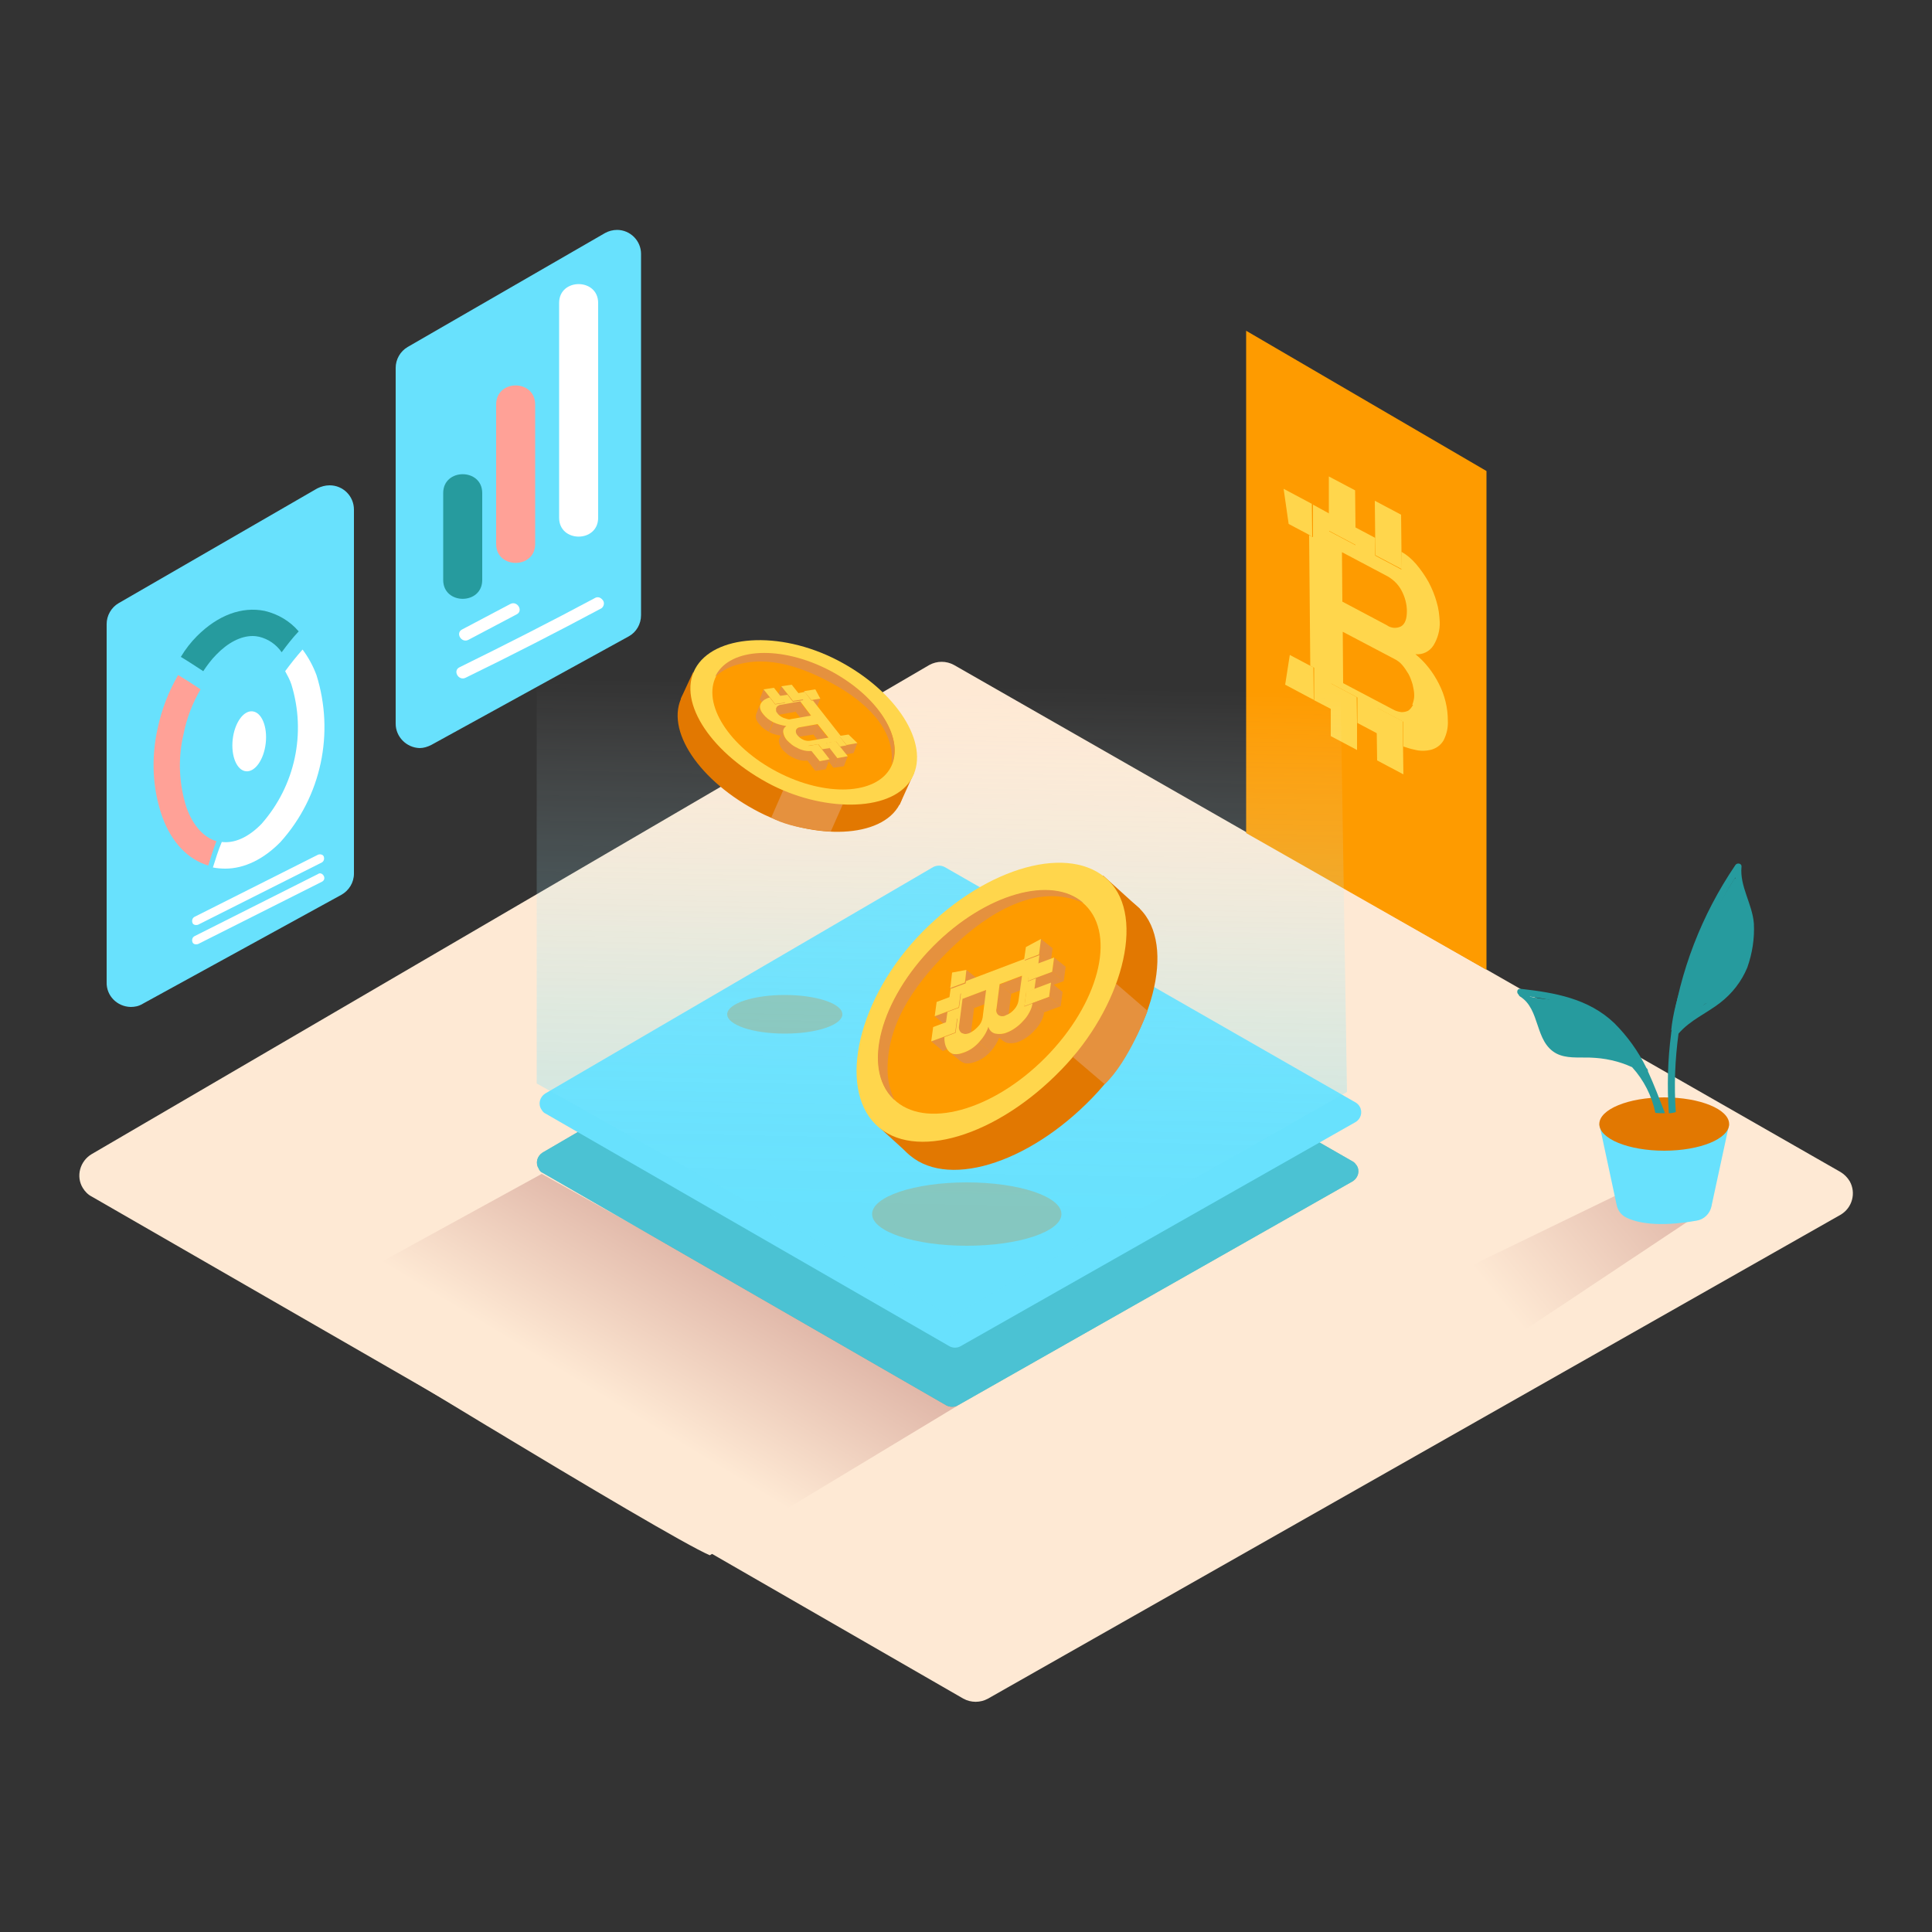 <svg transform="scale(1)" version="1.1" id="Layer_1" xmlns="http://www.w3.org/2000/svg" xmlns:xlink="http://www.w3.org/1999/xlink" x="0px" y="0px" viewBox="0 0 500 500" xml:space="preserve" class="show_show__wrapper__graphic__5Waiy "><rect x="0" y="0" width="500" height="500" fill="#333333" stroke="none"/><title>React</title><style type="text/css">
	.st0{fill:#FEE9D4;}
	.st1{fill:#FE9B00;}
	.st2{fill:#FFD64C;}
	.st3{fill:#68E1FD;}
	.st4{fill:#269B9E;}
	.st5{fill:#FFA197;}
	.st6{fill:#FFFFFF;}
	.st7{fill:url(#SVGID_1_);}
	.st8{fill:#E27801;}
	.st9{fill:url(#SVGID_00000171698768740401063390000007462262860384365201_);}
	.st10{opacity:0.56;fill:#68E1FD;enable-background:new    ;}
	.st11{opacity:0.33;fill:url(#SVGID_00000039117797296161428520000018328617590184355507_);enable-background:new    ;}
	.st12{fill:#E5913E;}
	.st13{opacity:0.24;fill:#E27801;enable-background:new    ;}
</style><path class="st0" id="field" d="M23.8,309.7l225.5,129.9c2,1.1,4.4,1.1,6.4,0l220.6-125.2c3.1-1.8,4.1-5.7,2.4-8.7
	c-0.6-1-1.4-1.8-2.4-2.4L246.9,172.1c-2-1.1-4.4-1.1-6.4,0L23.7,298.7c-3,1.8-4.1,5.7-2.3,8.7c0,0,0,0,0,0
	C22,308.4,22.8,309.2,23.8,309.7z"></path><g id="btc"><polyline class="st1" points="384.7,251 384.7,121.9 322.5,85.6 322.5,215.6 	"></polyline><polygon class="st2" points="339.9,172.7 340,181.1 339,180.6 332.6,177.2 333.8,169.5 338.9,172.2 	"></polygon><polygon class="st2" points="351.1,180.4 351.2,187 351.2,194.1 344.4,190.5 344.4,183.4 344.3,176.8 	"></polygon><polygon class="st2" points="363.1,186.7 363.1,193.1 363.2,200.4 356.4,196.8 356.3,189.8 356.3,183.1 	"></polygon><polygon class="st2" points="339.5,130.4 339.5,130.5 339.6,138.9 338.6,138.3 333.5,135.6 332.2,126.5 	"></polygon><polygon class="st2" points="350.7,126.9 350.8,136.4 350.8,141 344,137.4 343.9,132.8 343.9,123.3 	"></polygon><path class="st2" d="M372.4,177c1.5,2.9,2.3,6.2,2.3,9.5c0.1,1.8-0.3,3.5-1.1,5.1c-0.7,1.2-1.8,2-3.1,2.4c-1.5,0.4-3.1,0.4-4.5,0
		c-1-0.2-1.9-0.5-2.8-0.8v-6.4l-6.8-3.6v6.6l-5.1-2.7v-6.6l-6.8-3.6v6.6l-5.4-2.8l1,0.5v-8.4l-1-0.5l-0.3-33.8l1,0.5v-8.4l4.2,2.3
		v4.6l6.8,3.6v-4.6l5.1,2.7v4.6l6.8,3.6v-4.6c1.4,0.8,2.7,1.9,3.8,3.2c1.2,1.4,2.3,3,3.2,4.6c0.9,1.7,1.6,3.4,2.1,5.2
		c0.5,1.6,0.7,3.3,0.8,5.1c0.1,2.1-0.5,4.3-1.6,6.1c-1,1.6-2.8,2.5-4.7,2.3C368.8,171.3,370.9,174,372.4,177z M365.5,182.4
		c0.3-0.8,0.5-1.6,0.5-2.4c0-1-0.2-1.9-0.4-2.8c-0.3-1-0.6-1.9-1.1-2.8c-0.5-0.8-1-1.6-1.6-2.3c-0.6-0.7-1.3-1.2-2.1-1.6l-13.3-7
		l0.1,13.3l12.9,6.8c0.7,0.4,1.4,0.6,2.2,0.7c0.6,0,1.2-0.1,1.8-0.4c0.5-0.4,0.9-0.9,1.2-1.5 M347.3,142.9l0.1,12.8l11.5,6.1
		c1.1,0.8,2.5,0.9,3.7,0.3c1-0.6,1.5-1.9,1.5-3.9c0-1.9-0.5-3.7-1.4-5.4c-0.8-1.5-2-2.7-3.5-3.6L347.3,142.9"></path><polygon class="st2" points="362.6,133.2 362.7,142.7 362.8,147.3 356,143.7 355.9,139.1 355.8,129.6 	"></polygon></g><g id="stat2"><path class="st3" d="M111.6,192.8l51.1-28.1c2-1.1,3.2-3.2,3.2-5.5V65.7c0-3.4-2.8-6.2-6.2-6.2h0c-1.1,0-2.2,0.3-3.1,0.8
		l-51.1,29.5c-1.9,1.1-3.1,3.2-3.1,5.4v92.1c0,3.4,2.8,6.2,6.2,6.3C109.6,193.6,110.6,193.3,111.6,192.8z"></path><path class="st4" d="M114.7,127.6v22.5c0,6.5,10.1,6.5,10.1,0v-22.5C124.8,121.1,114.7,121.1,114.7,127.6z"></path><path class="st5" d="M128.4,104.7v36.1c0,6.5,10.1,6.5,10.1,0v-36.1C138.5,98.1,128.4,98.1,128.4,104.7z"></path><path class="st6" d="M144.7,78.4V134c0,6.5,10.1,6.5,10.1,0V78.4C154.8,71.9,144.7,71.9,144.7,78.4z"></path><path class="st6" d="M132.1,156.3l-12.5,6.6c-1.8,0.9-0.2,3.6,1.6,2.7l12.5-6.6C135.5,158.1,133.9,155.4,132.1,156.3z"></path><path class="st6" d="M154.1,154.7c-11.6,6.2-23.4,12.2-35.2,18c-1.8,0.9-0.2,3.6,1.6,2.7c11.9-5.8,23.6-11.8,35.2-18
		c0.7-0.6,0.8-1.6,0.2-2.2C155.4,154.6,154.7,154.4,154.1,154.7z"></path></g><g id="stat1"><path class="st3" d="M36.9,259.8l51.4-28.2c2-1.1,3.3-3.2,3.3-5.5v-94.2c0-3.5-2.8-6.3-6.3-6.3c-1.1,0-2.2,0.3-3.2,0.8l-51.4,29.7
		c-1.9,1.1-3.1,3.2-3.1,5.4v92.7c-0.1,3.5,2.7,6.3,6.2,6.4C34.9,260.6,35.9,260.4,36.9,259.8z"></path><path class="st4" d="M56,169.4c3-3.1,6.3-4.8,9.4-4.8c0.6,0,1.2,0.1,1.7,0.2c2.4,0.6,4.4,2,5.8,4c1.4-1.9,2.8-3.7,4.4-5.4
		c-2.3-2.7-5.4-4.5-8.8-5.3c-5.9-1.2-12.1,1.1-17.5,6.5c-1.6,1.6-3,3.4-4.2,5.4c2,1.2,3.8,2.4,5.8,3.7
		C53.6,172.2,54.7,170.7,56,169.4z"></path><path class="st5" d="M56,217.7c-3.3-1-6-4-7.7-8.6c-2-6.2-2.3-12.8-0.8-19.1c0.8-4.1,2.3-8,4.4-11.6c-1.9-1.3-3.8-2.5-5.8-3.7
		c-2.5,4.3-4.3,9-5.3,13.8c-1.7,7.6-1.4,15.5,1.2,22.9c2.4,6.6,6.6,11,11.9,12.6C54.5,222,55.2,219.8,56,217.7z"></path><path class="st6" d="M81.9,174.7c-0.9-2.4-2.1-4.6-3.6-6.6c-1.6,1.8-3.1,3.7-4.5,5.6c0.6,1.1,1.2,2.2,1.6,3.4
		c3.9,12.6,1,26.2-7.7,36.1c-3.4,3.5-7,5.1-10.3,4.7c-0.9,2.1-1.6,4.4-2.3,6.6l0,0c1,0.2,2.1,0.3,3.2,0.3c4.9,0,9.9-2.4,14.3-6.9
		C83.2,206.1,86.6,189.7,81.9,174.7L81.9,174.7z"></path><ellipse class="st6" transform="matrix(0.111 -0.994 0.994 0.111 -133.312 234.674)" cx="64.5" cy="191.8" rx="7.8" ry="4.3"></ellipse><path class="st6" d="M82.3,226.2l-32,16.1c-0.5,0.3-0.7,0.9-0.5,1.5s0.9,0.7,1.5,0.5l32-16.1c0.6-0.3,0.8-0.9,0.5-1.5
		S82.8,225.8,82.3,226.2L82.3,226.2L82.3,226.2z"></path><path class="st6" d="M82.3,221.2l-32,16.1c-0.5,0.3-0.7,0.9-0.5,1.5s0.9,0.7,1.5,0.5l32-16.1c0.5-0.3,0.7-0.9,0.5-1.5
		S82.8,221,82.3,221.2L82.3,221.2z"></path></g><g id="plant"><linearGradient id="SVGID_1_" gradientUnits="userSpaceOnUse" x1="449.331" y1="-608.589" x2="388.471" y2="-559.059" gradientTransform="matrix(1 0 0 1 0 896.12)"><stop offset="0" style="stop-color: rgb(212, 163, 151);"></stop><stop offset="1" style="stop-color: rgb(254, 233, 212);"></stop></linearGradient><path class="st7" d="M419,309l-49.5,24c7.3,4.9,15,9.1,23,12.6l50.5-33.6"></path><path class="st4" d="M414.3,263.3c-0.1-0.1-0.2-0.3-0.3-0.4c-2.1-1.1-4.2-2.1-6.4-3c-0.7-0.5-1.4-1-2-1.4c-0.2,0.3-0.6,0.4-0.9,0.4
		c-3.2-0.1-6.3-0.4-9.4-1.1c-0.1,0.3-0.3,0.5-0.3,0.8c2.8,3.3,4.7,7.2,5.5,11.5c0.6,0.7,1.2,1.4,2,2.2c3.1,1.2,7.4,1,10.9,1.4
		c0.2-0.4,0.3-0.7,0.4-1.1h0.2c1.2,0.4,2.4,1,3.5,1.5c2.3,0.3,4.6,1.3,6.5,2.7c0.5-0.2,1-0.5,1.4-0.9
		C421.5,271.8,418.3,267.2,414.3,263.3z"></path><path class="st4" d="M432.5,266.7l8.8-6.9c0,0,11.9-3.8,11.7-16.5s-4-16.1-4-16.1S434.2,249.4,432.5,266.7z"></path><path class="st3" d="M413.9,290.9l4.5,21c0.3,1.4,1.2,2.6,2.5,3.2c2.6,1.3,8,2.6,18.2,0.8c1.9-0.3,3.4-1.8,3.8-3.6l4.6-21.3"></path><ellipse class="st8" cx="430.7" cy="290.9" rx="16.8" ry="6.9"></ellipse><path class="st4" d="M453.9,239c-0.4-5.1-3.7-9.6-3.2-14.7c0.1-0.9-1.2-1.1-1.6-0.4c-8.7,12.8-14.4,27.5-16.5,42.9
		c-0.1,0.2-0.1,0.4-0.1,0.6c-0.9,6.9-1.1,13.8-0.6,20.7c0.6,0,1.2-0.1,1.8-0.3c-0.5-6.8-0.2-13.6,0.7-20.3c3-3.5,7.2-5.2,10.8-8
		c3.1-2.4,5.5-5.5,7-9.1C453.5,246.7,454.1,242.9,453.9,239z M450.3,249.6c-1.9,4.2-5,7.8-9,10.2c-1.7,1-3.3,2-4.9,3.2
		c3.2-6.3,6-12.8,8.3-19.5c0.4-1.1-1.4-1.5-1.7-0.5c-2.2,6.3-4.8,12.4-7.7,18.4c2.4-12.2,7.1-23.8,13.8-34.3
		c0.4,2.9,1.8,5.5,2.6,8.4C452.7,240.3,452.3,245.2,450.3,249.6L450.3,249.6z"></path><path class="st4" d="M430.9,288.1c-1.4-3.6-2.8-7.3-4.4-10.8c0-0.3-0.1-0.7-0.4-0.9l0,0c-2.1-4.3-4.9-8.2-8.3-11.6
		c-6.7-6.4-15.4-7.9-24.3-8.9c-0.9-0.1-1.1,1-0.5,1.5c0.1,0.2,0.2,0.4,0.4,0.5c5.3,3.3,3.7,11.6,9.3,14.7c2.6,1.4,5.8,1,8.7,1.1
		c3.8,0.1,7.6,0.9,11,2.5c3,3.3,5.1,7.4,6,11.8C429.2,288.1,430,288.1,430.9,288.1z M406.5,263.9c-1.1-0.4-1.5,1.3-0.5,1.7
		c4.7,1.7,9.1,4.2,12.9,7.4c-0.9-0.3-1.9-0.5-2.8-0.6c-3.7-0.6-9.4,0.6-12.7-1.4c-4.6-2.7-4.2-9.2-7.5-13.1c8,1.1,15.6,3,21.5,9
		c2.1,2.2,4,4.7,5.5,7.4C418.4,269.6,412.7,266,406.5,263.9L406.5,263.9z"></path></g><g id="centre_coins"><linearGradient id="SVGID_00000160904192727030910040000008502094272635430274_" gradientUnits="userSpaceOnUse" x1="188.49" y1="-588.31" x2="155.9" y2="-534.63" gradientTransform="matrix(1 0 0 1 0 896.12)"><stop offset="0" style="stop-color: rgb(212, 163, 151);"></stop><stop offset="1" style="stop-color: rgb(254, 233, 212);"></stop></linearGradient><path d="M140.2,303.8l-63.8,35
		c0,0,95.9,58.9,107.3,63.7l64.1-38.7" style="fill: url(&quot;#SVGID_00000160904192727030910040000008502094272635430274_&quot;);"></path><path class="st4" d="M140.4,303.5l104.5,60.2c0.9,0.5,2.1,0.5,3,0l102.2-58c1.4-0.9,1.9-2.7,1-4.1c-0.3-0.4-0.6-0.8-1-1
		l-106.3-60.9c-0.9-0.5-2.1-0.5-3,0l-100.4,58.6c-1.4,0.9-1.9,2.7-1,4.1C139.6,302.9,139.9,303.3,140.4,303.5L140.4,303.5z"></path><path class="st10" d="M140.4,303.5l104.5,60.2c0.9,0.5,2.1,0.5,3,0l102.2-58c1.4-0.9,1.9-2.7,1-4.1c-0.3-0.4-0.6-0.8-1-1
		l-106.3-60.9c-0.9-0.5-2.1-0.5-3,0l-100.4,58.6c-1.4,0.9-1.9,2.7-1,4.1C139.6,302.9,139.9,303.3,140.4,303.5L140.4,303.5z"></path><path class="st3" d="M141.2,288.2l104.5,60.2c0.9,0.5,2,0.5,2.9,0l102.2-58c1.4-0.8,1.9-2.6,1.1-4c-0.3-0.5-0.6-0.8-1.1-1.1
		l-106.3-60.9c-0.9-0.5-2.1-0.5-3,0l-100.4,58.6c-1.4,0.9-1.9,2.7-1,4.1C140.4,287.6,140.7,288,141.2,288.2L141.2,288.2z"></path><linearGradient id="SVGID_00000121262591269571878510000002660890354903365761_" gradientUnits="userSpaceOnUse" x1="244.345" y1="-718.83" x2="241.175" y2="-548.55" gradientTransform="matrix(1 0 0 1 0 896.12)"><stop offset="0" style="stop-color: rgb(255, 255, 255); stop-opacity: 0;"></stop><stop offset="0.13" style="stop-color: rgb(217, 248, 255); stop-opacity: 0.25;"></stop><stop offset="0.27" style="stop-color: rgb(183, 241, 254); stop-opacity: 0.47;"></stop><stop offset="0.4" style="stop-color: rgb(155, 235, 254); stop-opacity: 0.66;"></stop><stop offset="0.52" style="stop-color: rgb(133, 231, 253); stop-opacity: 0.81;"></stop><stop offset="0.64" style="stop-color: rgb(117, 228, 253); stop-opacity: 0.91;"></stop><stop offset="0.74" style="stop-color: rgb(107, 226, 253); stop-opacity: 0.98;"></stop><stop offset="0.82" style="stop-color: rgb(104, 225, 253);"></stop></linearGradient><polygon points="
		348.6,282.6 346,119.5 242.5,79.6 138.9,139.1 138.9,280.4 246.3,340.7 	" style="opacity: 0.33; fill: url(&quot;#SVGID_00000121262591269571878510000002660890354903365761_&quot;);"></polygon><polyline class="st8" points="236.6,199.9 232.8,208.3 178.9,188.2 176.2,180.8 179.4,173.9 179.4,179 	"></polyline><path class="st8" d="M196.5,210.2c-15.4-7.9-24.6-21.3-19.9-30.1s21.7-10.1,36.9-2.2s23.9,21.5,19.3,30.3S210.8,217.5,196.5,210.2z
		"></path><path class="st12" d="M218.1,208.2l-3.1,7c0,0-9.8-0.5-15.4-3.6l3.1-7.1"></path><path class="st2" d="M199.8,203.2c-15.4-7.9-24.6-21.3-19.9-30.1s21.7-10.1,36.9-2.2s23.9,21.5,19.3,30.3S214.1,210.4,199.8,203.2z
		"></path><ellipse class="st1" transform="matrix(0.463 -0.886 0.886 0.463 -53.675 284.632)" cx="208" cy="186.6" rx="14.7" ry="25.5"></ellipse><path class="st12" d="M190.2,172.2c8.8-2.8,18,0.7,25.6,4.9s16.1,11.4,14.9,20.8c3.3-7.2-3.8-18-16-24.4
		c-12.5-6.5-25.6-5.9-29.4,1.2l-0.2,0.4C186.6,173.8,188.3,172.8,190.2,172.2z"></path><polygon class="st12" points="210,181.2 208.9,183.7 207.1,181.4 208.1,178.9 	"></polygon><polygon class="st12" points="208.5,178.8 207.5,181.4 207.1,181.4 208.1,178.9 	"></polygon><polygon class="st12" points="212.3,180.8 211.3,183.3 209.3,183.7 210.4,181.1 	"></polygon><polygon class="st12" points="210.4,181.1 209.3,183.7 208.9,183.7 210,181.2 	"></polygon><polygon class="st12" points="207.9,181 206.8,183.6 205.4,181.7 206.4,179.1 	"></polygon><polygon class="st12" points="203.8,179.6 202.8,182.2 201.2,180.2 202.2,177.6 	"></polygon><polygon class="st12" points="207.9,181 206.8,183.6 204.2,184 205.2,181.4 	"></polygon><polygon class="st12" points="205.2,181.4 204.2,184 202.8,182.2 203.8,179.6 	"></polygon><polygon class="st12" points="203.2,181.8 202.2,184.4 200.8,182.5 201.8,179.9 	"></polygon><polygon class="st12" points="199.2,180.4 198.1,183 196.6,181 197.6,178.4 	"></polygon><polygon class="st12" points="209.9,185.3 208.8,187.9 205.9,184.2 207,181.6 	"></polygon><polygon class="st12" points="203.2,181.8 202.2,184.4 199.5,184.8 200.6,182.2 	"></polygon><polygon class="st12" points="207,181.6 205.9,184.2 200.9,185.1 202,182.5 	"></polygon><polygon class="st12" points="200.6,182.2 199.5,184.8 198.1,183 199.2,180.4 	"></polygon><path class="st12" d="M199.8,185.9l1-2.6c0.1-0.2,0.2-0.4,0.4-0.5c0.2-0.1,0.5-0.2,0.8-0.3l-1,2.6c-0.3,0-0.5,0.1-0.8,0.3
		C200.1,185.5,199.9,185.7,199.8,185.9z"></path><polygon class="st12" points="219.1,192.8 218,195.4 216.2,193.1 217.2,190.5 	"></polygon><polygon class="st12" points="217.6,190.4 216.6,193 216.2,193.1 217.2,190.5 	"></polygon><polygon class="st12" points="221.9,192.3 220.9,194.9 218,195.4 219.1,192.8 	"></polygon><polygon class="st12" points="219.1,192.8 218,195.4 218,195.4 219.1,192.8 	"></polygon><polygon class="st12" points="214.3,191 213.2,193.6 210.5,190.1 211.5,187.5 	"></polygon><polygon class="st12" points="211.5,187.5 210.5,190.1 206,190.8 207,188.2 	"></polygon><polygon class="st12" points="217.3,193.1 216.3,195.7 215.3,194.4 216.3,191.8 	"></polygon><polygon class="st12" points="219.1,192.8 218,195.4 216.3,195.7 217.3,193.1 	"></polygon><path class="st12" d="M207,188.3l-1,2.6c-0.5,0-0.9,0.3-1.1,0.7l1-2.6C206.1,188.6,206.5,188.3,207,188.3z"></path><polygon class="st12" points="216.3,191.8 215.3,194.4 212.7,194.9 213.7,192.3 	"></polygon><path class="st12" d="M195.7,184.8l1-2.6c-0.1,0.3-0.1,0.6-0.1,0.9c0.1,0.6,0.4,1.2,0.8,1.6c0.7,0.9,1.6,1.6,2.6,2.1l-1,2.6
		c-1-0.5-1.9-1.2-2.6-2.1c-0.4-0.5-0.7-1-0.8-1.6C195.6,185.4,195.6,185.1,195.7,184.8z"></path><path class="st12" d="M203.4,187.8l-1,2.6c-1.2-0.1-2.3-0.4-3.3-0.9l1-2.6C201.1,187.4,202.2,187.7,203.4,187.8z"></path><polygon class="st12" points="214.7,193.6 213.7,196.1 212.7,194.9 213.7,192.3 	"></polygon><polygon class="st12" points="214.7,193.6 213.7,196.1 211.7,196.5 212.7,193.9 	"></polygon><polygon class="st12" points="212.7,193.9 211.7,196.5 210.7,195.2 211.7,192.6 	"></polygon><polygon class="st12" points="211.7,192.6 210.7,195.2 208,195.7 209,193.1 	"></polygon><polygon class="st12" points="216.7,196.2 215.7,198.7 213.7,196.1 214.7,193.6 	"></polygon><polygon class="st12" points="219.4,195.7 218.4,198.3 215.7,198.7 216.7,196.2 	"></polygon><polygon class="st12" points="210,194.4 209,196.9 208,195.7 209,193.1 	"></polygon><path class="st12" d="M201.7,191.2l1-2.6c-0.1,0.3-0.1,0.5-0.1,0.8c0.1,0.7,0.4,1.4,0.9,2c0.4,0.5,0.8,0.9,1.3,1.2
		c0.5,0.4,1.1,0.7,1.7,1c0.6,0.3,1.2,0.5,1.9,0.6c0.6,0.1,1.2,0.1,1.7,0l-1,2.6c-0.6,0.1-1.2,0.1-1.7,0c-0.6-0.1-1.3-0.3-1.9-0.6
		c-0.6-0.3-1.2-0.6-1.7-1c-0.5-0.4-0.9-0.8-1.3-1.2c-0.5-0.6-0.8-1.3-0.9-2C201.5,191.7,201.6,191.5,201.7,191.2z"></path><polygon class="st12" points="214.7,196.5 213.7,199.1 211,199.5 212.1,197 	"></polygon><polygon class="st2" points="210,181.2 208.1,178.9 208.5,178.8 211,178.4 212.3,180.8 210.4,181.1 	"></polygon><polygon class="st2" points="205.2,181.4 203.8,179.6 202.2,177.6 204.9,177.2 206.4,179.1 207.9,181 	"></polygon><polygon class="st2" points="200.6,182.2 199.2,180.4 197.6,178.4 200.3,178 201.8,179.9 203.2,181.8 	"></polygon><polygon class="st2" points="219.1,192.8 219.1,192.8 217.2,190.5 217.6,190.4 219.6,190.1 221.9,192.3 	"></polygon><polygon class="st2" points="216.7,196.2 214.7,193.6 213.7,192.3 216.3,191.8 217.3,193.1 219.4,195.7 	"></polygon><path class="st2" d="M200.1,186.9c-1-0.5-1.9-1.2-2.6-2.1c-0.4-0.5-0.7-1-0.8-1.6c-0.1-0.5,0.1-1,0.3-1.3c0.3-0.4,0.7-0.8,1.2-1
		c0.3-0.2,0.7-0.3,1-0.4l1.4,1.8l2.6-0.4l-1.4-1.8l2-0.3l1.4,1.8l2.7-0.4l-1.4-1.8l2.1-0.4h-0.4l1.8,2.3h0.4l7.3,9.3h-0.4l1.8,2.3
		l-1.7,0.3l-1-1.3l-2.6,0.4l1,1.3l-2,0.3l-1-1.3l-2.6,0.4l1,1.3c-0.6,0.1-1.2,0.1-1.7,0c-0.6-0.1-1.3-0.3-1.9-0.6
		c-0.6-0.3-1.2-0.6-1.7-1c-0.5-0.4-0.9-0.8-1.3-1.2c-0.5-0.6-0.8-1.3-0.9-2c-0.1-0.7,0.3-1.3,0.8-1.6
		C202.3,187.7,201.1,187.4,200.1,186.9z M200.8,183.9c0.1,0.3,0.2,0.5,0.4,0.7c0.2,0.3,0.4,0.5,0.7,0.7c0.3,0.2,0.6,0.4,0.9,0.5
		c0.3,0.1,0.7,0.2,1,0.3c0.3,0.1,0.6,0.1,0.9,0l5.2-0.9l-2.8-3.7l-5,0.9c-0.3,0-0.5,0.1-0.8,0.3c-0.2,0.1-0.3,0.3-0.4,0.5
		c-0.1,0.2-0.1,0.4,0,0.7 M214.4,190.9l-2.8-3.5l-4.5,0.8c-0.5,0-0.9,0.3-1.1,0.7c-0.1,0.5,0,1,0.4,1.4c0.4,0.5,0.9,0.9,1.6,1.2
		c0.5,0.2,1.1,0.3,1.7,0.2L214.4,190.9"></path><polygon class="st2" points="212.1,197 210,194.4 209,193.1 211.7,192.6 212.7,193.9 214.7,196.5 	"></polygon><polygon class="st12" points="212.1,197 211,199.5 209,196.9 210,194.4 	"></polygon><polyline class="st8" points="285.5,226.6 295,235.2 246.3,298.3 235.4,298.9 227.6,291.8 234.3,293.9 	"></polyline><path class="st8" d="M282.7,284.1c-16.7,17.3-38.3,23.9-48.1,14.1s-4.6-32.9,12.2-49.9s38.3-22.8,48.1-13.2
		S298.2,268.1,282.7,284.1z"></path><path class="st12" d="M288.9,254.6l8.1,7c0,0-4.7,12.9-11.1,19l-8.2-7"></path><path class="st2" d="M274.7,276.8c-16.7,17.3-38.3,23.9-48.1,14.2s-4.6-32.9,12.2-49.9s38.3-22.8,48.1-13.2
		S290.2,260.9,274.7,276.8z"></path><ellipse class="st1" transform="matrix(0.704 -0.71 0.71 0.704 -108.258 258.69)" cx="256.1" cy="259.2" rx="35.3" ry="20.4"></ellipse><path class="st12" d="M229.7,276.8c-0.1-12.8,8.2-23.5,17-31.9s21.7-16.7,33.7-11.2c-8.2-7.3-25.4-2.4-38.9,11.2
		c-13.7,13.9-18.4,31.5-10.4,39.4l0.4,0.4C230.3,282.2,229.7,279.5,229.7,276.8z"></path><polygon class="st12" points="249.7,254.3 252.7,256.7 248.9,258.1 245.9,255.7 	"></polygon><polygon class="st12" points="245.9,255.2 248.9,257.6 248.9,258.1 245.9,255.7 	"></polygon><polygon class="st12" points="250.1,251 253.1,253.4 252.8,256.1 249.8,253.7 	"></polygon><polygon class="st12" points="249.8,253.7 252.8,256.1 252.7,256.7 249.7,254.3 	"></polygon><polygon class="st12" points="248.6,257 251.6,259.4 248.6,260.5 245.6,258.1 	"></polygon><polygon class="st12" points="245.1,261.8 248.1,264.2 244.9,265.5 241.9,263 	"></polygon><polygon class="st12" points="248.6,257 251.6,259.4 251.1,263.1 248.1,260.7 	"></polygon><polygon class="st12" points="248.1,260.7 251.1,263.1 248.1,264.2 245.1,261.8 	"></polygon><polygon class="st12" points="247.7,263.5 250.7,265.9 247.7,267 244.7,264.6 	"></polygon><polygon class="st12" points="244.3,268.3 247.3,270.7 244,272 241,269.5 	"></polygon><polygon class="st12" points="255.2,256.2 258.2,258.6 252.1,260.9 249.1,258.4 	"></polygon><polygon class="st12" points="247.7,263.5 250.7,265.9 250.2,269.6 247.2,267.2 	"></polygon><polygon class="st12" points="249.1,258.4 252.1,260.9 251.2,267.9 248.2,265.4 	"></polygon><polygon class="st12" points="247.2,267.2 250.2,269.6 247.3,270.7 244.3,268.3 	"></polygon><path class="st12" d="M251.8,269.7l-3-2.4c-0.2-0.2-0.4-0.4-0.5-0.7c-0.1-0.4-0.1-0.8-0.1-1.1l3,2.4c-0.1,0.4,0,0.8,0.1,1.1
		C251.4,269.2,251.5,269.5,251.8,269.7z"></path><polygon class="st12" points="268.9,247 271.9,249.4 268,250.9 265,248.5 	"></polygon><polygon class="st12" points="265.1,247.9 268.1,250.3 268,250.9 265,248.5 	"></polygon><polygon class="st12" points="269.4,243 272.4,245.4 271.9,249.4 268.9,247 	"></polygon><polygon class="st12" points="268.9,247 271.9,249.4 271.9,249.4 268.9,247 	"></polygon><polygon class="st12" points="264.5,252.6 267.5,255 261.7,257.2 258.7,254.8 	"></polygon><polygon class="st12" points="258.7,254.8 261.7,257.2 260.9,263.5 257.9,261.1 	"></polygon><polygon class="st12" points="268.5,249.4 271.5,251.8 269.4,252.6 266.4,250.2 	"></polygon><polygon class="st12" points="268.9,247 271.9,249.4 271.5,251.8 268.5,249.4 	"></polygon><path class="st12" d="M257.9,261.1l3,2.4c-0.2,0.6,0,1.3,0.5,1.7l-3-2.4C257.9,262.4,257.7,261.7,257.9,261.1z"></path><polygon class="st12" points="266.4,250.2 269.4,252.6 269,256.3 266,253.9 	"></polygon><path class="st12" d="M248.7,274.7l-3-2.4c0.3,0.3,0.7,0.5,1.2,0.5c0.8,0.1,1.7,0,2.5-0.4c1.5-0.6,2.8-1.5,3.9-2.6l3,2.4
		c-1.1,1.2-2.4,2.1-3.9,2.6c-0.8,0.3-1.6,0.5-2.5,0.4C249.4,275.1,249,274.9,248.7,274.7z"></path><path class="st12" d="M255.8,265.7l3,2.4c-0.6,1.5-1.4,2.9-2.5,4.1l-3-2.4C254.4,268.6,255.2,267.2,255.8,265.7z"></path><polygon class="st12" points="268,253.1 271,255.5 269,256.3 266,253.9 	"></polygon><polygon class="st12" points="268,253.1 271,255.5 270.7,258.3 267.7,255.9 	"></polygon><polygon class="st12" points="267.7,255.9 270.7,258.3 268.6,259.1 265.6,256.7 	"></polygon><polygon class="st12" points="265.6,256.7 268.6,259.1 268.1,262.8 265.1,260.4 	"></polygon><polygon class="st12" points="272.3,251.5 275.3,253.9 271,255.5 268,253.1 	"></polygon><polygon class="st12" points="272.8,247.8 275.8,250.2 275.3,253.9 272.3,251.5 	"></polygon><polygon class="st12" points="267.2,259.6 270.2,262 268.1,262.8 265.1,260.4 	"></polygon><path class="st12" d="M259.6,269.4l-3-2.4c0.3,0.2,0.6,0.4,1,0.5c1,0.2,2.1,0.1,3-0.3c0.8-0.3,1.5-0.7,2.2-1.2
		c0.7-0.5,1.4-1.1,2-1.8c0.6-0.7,1.1-1.4,1.6-2.2c0.4-0.7,0.7-1.5,0.8-2.3l3,2.4c-0.1,0.8-0.4,1.6-0.8,2.3c-0.4,0.8-1,1.6-1.6,2.2
		c-0.6,0.7-1.3,1.3-2,1.8c-0.7,0.5-1.4,0.9-2.2,1.2c-0.9,0.4-2,0.5-3,0.3C260.3,269.8,259.9,269.6,259.6,269.4z"></path><polygon class="st12" points="272,254.3 275,256.7 274.5,260.4 271.5,258 	"></polygon><polygon class="st2" points="249.7,254.3 245.9,255.7 246,255.2 246.4,251.7 250.1,251 249.8,253.7 	"></polygon><polygon class="st2" points="248.1,260.7 245.1,261.8 241.9,263 242.4,259.3 245.6,258.1 248.6,257 	"></polygon><polygon class="st2" points="247.2,267.2 244.3,268.3 241,269.5 241.5,265.8 244.7,264.6 247.7,263.5 	"></polygon><polygon class="st2" points="268.9,247 268.9,247 265,248.5 265.1,247.9 265.5,245.1 269.4,243 	"></polygon><polygon class="st2" points="272.3,251.5 268,253.1 266,253.9 266.4,250.2 268.5,249.4 272.8,247.8 	"></polygon><path class="st2" d="M253.3,269.8c-1.1,1.2-2.4,2.1-3.9,2.6c-0.8,0.3-1.6,0.5-2.5,0.4c-0.7-0.1-1.2-0.5-1.6-1
		c-0.4-0.6-0.7-1.3-0.8-2c-0.1-0.5-0.1-0.9-0.1-1.4l2.9-1.1l0.5-3.7l-3,1.1l0.4-2.8l3-1.1l0.5-3.7l-3,1.1l0.4-2.9v0.6l3.8-1.4
		l0.1-0.6l15.3-5.8l-0.1,0.5l3.8-1.4l-0.3,2.4l-2.1,0.8L266,254l2.1-0.8l-0.4,2.8l-2.1,0.8l-0.5,3.7l2.1-0.8
		c-0.1,0.8-0.4,1.6-0.8,2.3c-0.4,0.8-1,1.6-1.6,2.2c-0.6,0.7-1.3,1.3-2,1.8c-0.7,0.5-1.4,0.9-2.2,1.2c-0.9,0.4-2,0.5-3,0.3
		c-0.9-0.2-1.6-0.9-1.8-1.8C255.3,267.3,254.4,268.6,253.3,269.8z M249.7,267.6c0.4,0,0.8-0.1,1.1-0.2c0.4-0.2,0.8-0.4,1.2-0.7
		c0.4-0.3,0.7-0.6,1.1-1c0.3-0.3,0.6-0.7,0.8-1.1c0.2-0.4,0.3-0.8,0.4-1.2l0.9-7.2l-6.1,2.3l-0.9,7c-0.1,0.4,0,0.8,0.1,1.1
		c0.1,0.3,0.3,0.5,0.5,0.7C249,267.4,249.3,267.5,249.7,267.6 M264.5,252.5l-5.8,2.2l-0.8,6.3c-0.2,0.6,0,1.3,0.5,1.7
		c0.6,0.4,1.4,0.4,2,0c0.9-0.3,1.6-0.9,2.2-1.6c0.5-0.6,0.9-1.4,1-2.2L264.5,252.5"></path><polygon class="st2" points="271.5,258 267.2,259.6 265.1,260.4 265.6,256.7 267.7,255.9 272,254.3 	"></polygon><polygon class="st12" points="271.5,258 274.5,260.4 270.2,262 267.2,259.6 	"></polygon><ellipse class="st13" cx="250.2" cy="314.2" rx="24.5" ry="8.2"></ellipse><ellipse class="st13" cx="203.1" cy="262.5" rx="14.9" ry="5"></ellipse></g></svg>